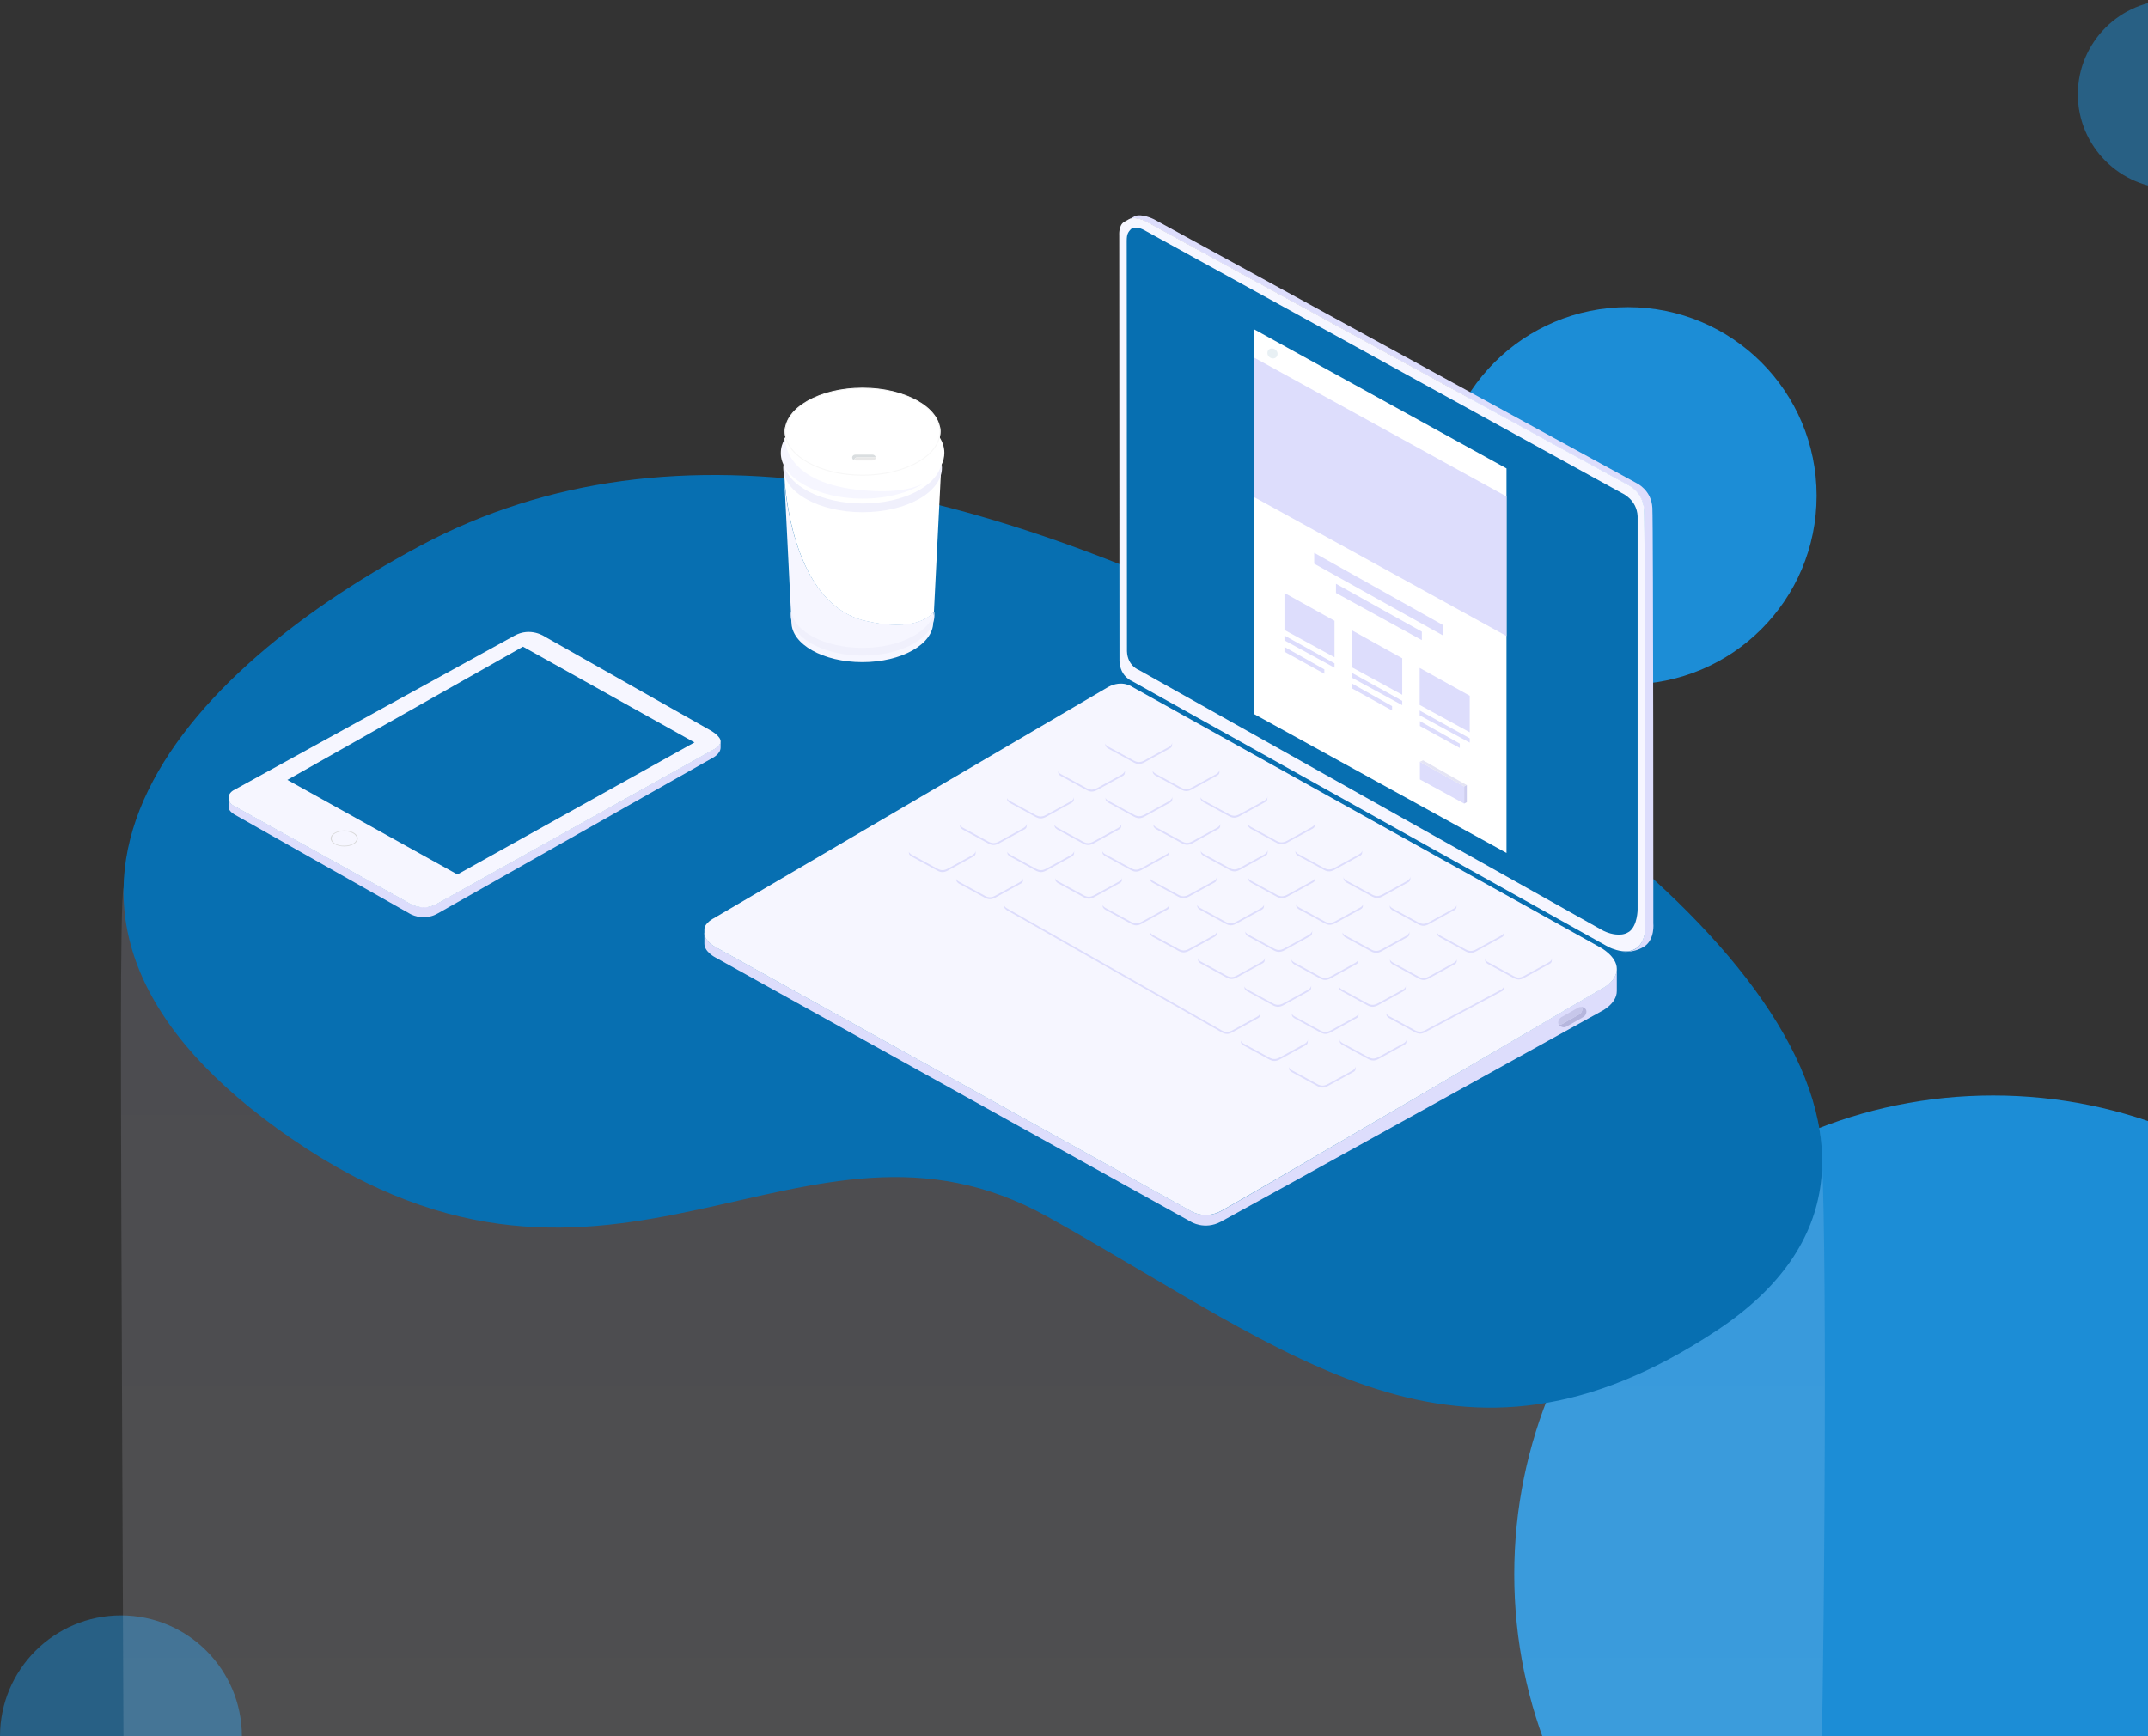<?xml version="1.0" encoding="utf-8"?>
<!-- Generator: Adobe Illustrator 19.2.1, SVG Export Plug-In . SVG Version: 6.00 Build 0)  -->
<svg version="1.1" id="Layer_1" xmlns="http://www.w3.org/2000/svg" xmlns:xlink="http://www.w3.org/1999/xlink" x="0px" y="0px"
	 viewBox="0 0 888 718" style="enable-background:new 0 0 888 718;" xml:space="preserve">
<rect x="0" y="0" width="888" height="718" fill="#333333" stroke="none"/>
<style type="text/css">
	.st0{fill:#1C8DD6;}
	.st1{opacity:0.498;fill:#1C8DD6;enable-background:new    ;}
	.st2{opacity:0.499;fill:#1C8DD6;enable-background:new    ;}
	.st3{opacity:0.14;fill:url(#SVGID_1_);enable-background:new    ;}
	.st4{fill:#076FB1;}
	.st5{fill:#DDDDFC;}
	.st6{fill:#F6F6FF;}
	.st7{fill:#B6B6DD;}
	.st8{fill:#C7C7EA;}
	.st9{fill:#FFFFFF;}
	.st10{fill:#E4E4F4;}
	.st11{fill:#CECEEF;}
	.st12{fill:#E8F0F4;}
	.st13{fill:#D8D8D8;}
	.st14{fill:#F0F0FC;}
	.st15{fill:#FCFCFC;}
	.st16{fill:#F7F7F7;}
	.st17{fill:#DADEE0;}
	.st18{fill:#E8E8E8;}
</style>
<path class="st0" d="M824,849c109.4,0,198-88.6,198-198s-88.6-198-198-198s-198,88.6-198,198S714.6,849,824,849z"/>
<path class="st0" d="M673,283c43.1,0,78-34.9,78-78s-34.9-78-78-78s-78,34.9-78,78S629.9,283,673,283z"/>
<path class="st1" d="M898,78c21.5,0,39-17.5,39-39S919.5,0,898,0s-39,17.5-39,39S876.5,78,898,78z"/>
<path class="st2" d="M50,768c27.6,0,50-22.4,50-50s-22.4-50-50-50S0,690.4,0,718S22.4,768,50,768z"/>
<linearGradient id="SVGID_1_" gradientUnits="userSpaceOnUse" x1="402.24" y1="59.922" x2="402.24" y2="594.038" gradientTransform="matrix(1 0 0 -1 0 880)">
	<stop  offset="0" style="stop-color:#FFFFFF"/>
	<stop  offset="1" style="stop-color:#DDDDFF"/>
</linearGradient>
<path class="st3" d="M51.1,367.1c-0.8,2.7-1.1,27.7-1.1,60.5v2.6c0,67.5,1.1,294.3,1.1,299.9c-0.1,33.3,19.7,68.4,69.5,102.6
	c72.9,50.2,127,30.4,179.5,18.4c43.6-9.9,84.7-19.8,130.9,5.9c101.7,56.7,171.7-3.2,278.7-73.9c28.5-18.8,41.9-41.1,43.4-65.1
	c0.4-6.3,1.3-79.4,1.3-145.4v-1.9c0-52.1-0.6-99.3-2.4-104.5c-20.4-58.1-99.5-48.1-190.8-97C462.9,316.4,374,286,295.1,286
	c-43.5,0-84,9.3-121.3,29.2C118,345,64.8,320.9,51.1,367.1z"/>
<path class="st4" d="M709.7,550.2c-107,70.8-175,9.6-276.7-47.1c-101.7-56.7-178.9,59.6-312.4-32.2C-13,379,68.9,281.6,173.9,225.6
	c104.9-56,234.9-27.8,387.4,54C711.2,359.9,816.7,479.4,709.7,550.2z"/>
<path class="st5" d="M291.3,386.2c0.2,3.2,4.5,5.4,4.5,5.4l196.6,109.2c0,0,5.6,3.6,12.4,0C512,497,661.8,409,661.8,409
	s6.2-2.8,6.6-7.9c0,0.2,0,0.4,0,0.7v8c0,5.4-6.6,8.5-6.6,8.5S512,501.3,504.7,505.2c-6.8,3.6-12.4,0-12.4,0L295.7,395.9
	c0,0-4.5-2.3-4.5-5.6v-3.1c0-0.1,0-0.9,0-1.6C291.3,385.9,291.3,386.2,291.3,386.2z"/>
<path class="st6" d="M295.1,379.7l163-95.6c5.9-3.2,10.1,0,10.1,0l193.6,107.8c0,0,6.6,3.6,6.6,8.7c0,0.2,0,0.4,0,0.6
	c-0.4,5.1-6.6,7.9-6.6,7.9S512,497,504.7,500.8c-6.8,3.6-12.4,0-12.4,0L295.7,391.6c0,0-4.2-2.2-4.5-5.4c0,0,0-0.3,0-0.5
	c0-0.6,0-1.4,0-1.5C291.3,381.6,295.1,379.7,295.1,379.7z"/>
<path class="st5" d="M675.9,392.5c0.2-0.1,0.3-0.2,0.5-0.3c4.3-3,3.6-9.5,3.6-9.5s0-163.8-0.4-171.8c-0.4-7.4-6.5-10.2-6.5-10.2
	L473.6,91.6c0,0-4.2-2.3-7.1-0.8c0,0-0.2,0.1-0.5,0.3c-0.1,0.1-0.3,0.2-0.5,0.3c0,0,0,0,0,0c0.8-0.5,2.4-1.3,2.9-1.6
	c0.3-0.1,0.5-0.3,0.5-0.3c2.9-1.5,8.2,1.2,8.2,1.2l199.5,109.1c0,0,6.1,2.8,6.5,10.2c0.4,8,0.4,171.8,0.4,171.8s0.7,6.5-3.6,9.5
	c-0.2,0.1-0.3,0.2-0.5,0.3c-4.6,2.7-9.1,1.9-9.1,1.9h0C672.3,393.6,674.2,393.5,675.9,392.5z"/>
<path class="st6" d="M464.7,91.8c0,0,0.4-0.3,0.9-0.5c0.2-0.1,0.3-0.2,0.5-0.3c0.3-0.1,0.5-0.3,0.5-0.3c2.9-1.5,7.1,0.8,7.1,0.8
	l199.5,109.1c0,0,6.1,2.8,6.5,10.2c0.4,8,0.4,171.8,0.4,171.8s0.7,6.5-3.6,9.5c-0.2,0.1-0.3,0.2-0.5,0.3c-1.7,1-3.7,1.1-5.5,0.9
	c-3.1-0.4-5.7-1.8-5.7-1.8L468.1,281.7c0,0-5-1.8-5.3-8.3l-0.1-176.2C462.7,97.3,462.4,93.1,464.7,91.8z"/>
<path class="st5" d="M613.9,396.5l0-0.2C613.8,396.4,613.9,396.4,613.9,396.5z"/>
<path class="st5" d="M613.8,396.3L613.8,396.3C613.8,396.3,613.8,396.3,613.8,396.3L613.8,396.3z"/>
<path class="st5" d="M640.2,398l-10,5.5c-1.8,1-3,0.9-4.5,0.1l-10.8-5.9c-0.6-0.4-0.9-0.8-1-1.2l0.1,0.9c0.1,0.4,0.5,0.8,0.9,1.1
	l10.8,5.9c1.5,0.8,2.7,0.9,4.5-0.1l10-5.5c0.6-0.3,1.2-0.6,1.3-1.3l0.1-1.3h0C641.6,396.9,641.1,397.5,640.2,398z"/>
<path class="st5" d="M594,385.5l0-0.2C594,385.4,594,385.4,594,385.5z"/>
<path class="st5" d="M594,385.3L594,385.3L594,385.3L594,385.3z"/>
<path class="st5" d="M620.4,387l-10,5.5c-1.8,1-3,0.9-4.5,0.1l-10.8-5.9c-0.6-0.4-0.9-0.8-1-1.2l0.1,0.9c0.1,0.4,0.5,0.8,0.9,1.1
	l10.8,5.9c1.5,0.8,2.7,0.9,4.5-0.1l10-5.5c0.6-0.3,1.2-0.6,1.3-1.3l0.1-1.3l0,0C621.8,385.9,621.3,386.5,620.4,387z"/>
<path class="st5" d="M600.8,375.8l-10,5.5c-1.8,1-3,0.9-4.5,0.1l-10.8-5.9c-0.6-0.4-0.9-0.8-1-1.2l0.1,0.9c0.1,0.4,0.5,0.8,0.9,1.1
	l10.8,5.9c1.5,0.8,2.7,0.9,4.5-0.1l10-5.5c0.6-0.3,1.2-0.6,1.3-1.3l0.1-1.3h0C602.2,374.7,601.7,375.4,600.8,375.8z"/>
<path class="st5" d="M555.3,362.8l0-0.2C555.2,362.6,555.3,362.7,555.3,362.8z"/>
<path class="st5" d="M555.2,362.5L555.2,362.5L555.2,362.5L555.2,362.5z"/>
<path class="st5" d="M581.7,364.3l-10,5.5c-1.8,1-3,0.9-4.5,0.1l-10.8-5.9c-0.6-0.4-0.9-0.8-1-1.2l0.1,0.9c0.1,0.4,0.5,0.8,0.9,1.1
	l10.8,5.9c1.5,0.8,2.7,0.9,4.5-0.1l10-5.5c0.6-0.3,1.2-0.6,1.3-1.3l0.1-1.3h0C583,363.2,582.5,363.8,581.7,364.3z"/>
<path class="st5" d="M535.4,351.8l0-0.2C535.4,351.6,535.4,351.7,535.4,351.8z"/>
<path class="st5" d="M535.4,351.5L535.4,351.5L535.4,351.5L535.4,351.5z"/>
<path class="st5" d="M561.8,353.3l-10,5.5c-1.8,1-3,0.9-4.5,0.1l-10.8-5.9c-0.6-0.4-0.9-0.8-1-1.2l0.1,0.9c0.1,0.4,0.5,0.8,0.9,1.1
	l10.8,5.9c1.5,0.8,2.7,0.9,4.5-0.1l10-5.5c0.6-0.3,1.2-0.6,1.3-1.3l0.1-1.3l0,0C563.2,352.2,562.7,352.8,561.8,353.3z"/>
<path class="st5" d="M542.2,342.1l-10,5.5c-1.8,1-3,0.9-4.5,0.1l-10.8-5.9c-0.6-0.4-0.9-0.8-1-1.2l0.1,0.9c0.1,0.4,0.5,0.8,0.9,1.1
	l10.8,5.9c1.5,0.8,2.7,0.9,4.5-0.1l10-5.5c0.6-0.3,1.2-0.6,1.3-1.3l0.1-1.3h0C543.6,341,543.1,341.6,542.2,342.1z"/>
<path class="st5" d="M496.2,329.4L496.2,329.4C496.2,329.4,496.2,329.4,496.2,329.4L496.2,329.4z"/>
<path class="st5" d="M522.6,331.1l-10,5.5c-1.8,1-3,0.9-4.5,0.1l-10.8-5.9c-0.6-0.4-0.9-0.8-1-1.2l0.1,0.9c0.1,0.4,0.5,0.8,0.9,1.1
	l10.8,5.9c1.5,0.8,2.7,0.9,4.5-0.1l10-5.5c0.6-0.3,1.2-0.6,1.3-1.3l0.1-1.3h0C524,330,523.5,330.6,522.6,331.1z"/>
<path class="st5" d="M476.4,318.6l0-0.2C476.4,318.4,476.4,318.5,476.4,318.6z"/>
<path class="st5" d="M476.4,318.4L476.4,318.4L476.4,318.4L476.4,318.4z"/>
<path class="st5" d="M502.8,320.1l-10,5.5c-1.8,1-3,0.9-4.5,0.1l-10.8-5.9c-0.6-0.4-0.9-0.8-1-1.2l0.1,0.9c0.1,0.4,0.5,0.8,0.9,1.1
	l10.8,5.9c1.5,0.8,2.7,0.9,4.5-0.1l10-5.5c0.6-0.3,1.2-0.6,1.3-1.3l0.1-1.3l0,0C504.1,319,503.6,319.6,502.8,320.1z"/>
<path class="st5" d="M483.2,308.9l-10,5.5c-1.8,1-3,0.9-4.5,0.1l-10.8-5.9c-0.6-0.4-0.9-0.8-1-1.2l0.1,0.9c0.1,0.4,0.5,0.8,0.9,1.1
	l10.8,5.9c1.5,0.8,2.7,0.9,4.5-0.1l10-5.5c0.6-0.3,1.2-0.6,1.3-1.3l0.1-1.3h0C484.5,307.8,484,308.5,483.2,308.9z"/>
<path class="st5" d="M594.4,407.7l0-0.2C594.3,407.5,594.3,407.6,594.4,407.7z"/>
<path class="st5" d="M594.3,407.4L594.3,407.4C594.3,407.5,594.3,407.4,594.3,407.4L594.3,407.4z"/>
<path class="st5" d="M574.5,396.7l0-0.2C574.5,396.5,574.5,396.6,574.5,396.7z"/>
<path class="st5" d="M574.5,396.4L574.5,396.4C574.5,396.4,574.5,396.4,574.5,396.4L574.5,396.4z"/>
<path class="st5" d="M600.9,398.2l-10,5.5c-1.8,1-3,0.9-4.5,0.1l-10.8-5.9c-0.6-0.4-0.9-0.8-1-1.2l0.1,0.9c0.1,0.4,0.5,0.8,0.9,1.1
	l10.8,5.9c1.5,0.8,2.7,0.9,4.5-0.1l10-5.5c0.6-0.3,1.2-0.6,1.3-1.3l0.1-1.3l0,0C602.3,397.1,601.8,397.7,600.9,398.2z"/>
<path class="st5" d="M581.3,387l-10,5.5c-1.8,1-3,0.9-4.5,0.1l-10.8-5.9c-0.6-0.4-0.9-0.8-1-1.2l0.1,0.9c0.1,0.4,0.5,0.8,0.9,1.1
	l10.8,5.9c1.5,0.8,2.7,0.9,4.5-0.1l10-5.5c0.6-0.3,1.2-0.6,1.3-1.3l0.1-1.3h0C582.6,385.9,582.1,386.5,581.3,387z"/>
<path class="st5" d="M535.8,374l0-0.2C535.7,373.8,535.7,373.9,535.8,374z"/>
<path class="st5" d="M535.7,373.7L535.7,373.7C535.7,373.7,535.7,373.7,535.7,373.7L535.7,373.7z"/>
<path class="st5" d="M562.1,375.4l-10,5.5c-1.8,1-3,0.9-4.5,0.1l-10.8-5.9c-0.6-0.4-0.9-0.8-1-1.2l0.1,0.9c0.1,0.4,0.5,0.8,0.9,1.1
	l10.8,5.9c1.5,0.8,2.7,0.9,4.5-0.1l10-5.5c0.6-0.3,1.2-0.6,1.3-1.3l0.1-1.3h0C563.5,374.3,563,375,562.1,375.4z"/>
<path class="st5" d="M515.9,362.9l0-0.2C515.9,362.8,515.9,362.9,515.9,362.9z"/>
<path class="st5" d="M515.9,362.7L515.9,362.7C515.9,362.7,515.9,362.7,515.9,362.7L515.9,362.7z"/>
<path class="st5" d="M542.3,364.4l-10,5.5c-1.8,1-3,0.9-4.5,0.1l-10.8-5.9c-0.6-0.4-0.9-0.8-1-1.2l0.1,0.9c0.1,0.4,0.5,0.8,0.9,1.1
	l10.8,5.9c1.5,0.8,2.7,0.9,4.5-0.1l10-5.5c0.6-0.3,1.2-0.6,1.3-1.3l0.1-1.3h0C543.7,363.3,543.2,364,542.3,364.4z"/>
<path class="st5" d="M522.7,353.3l-10,5.5c-1.8,1-3,0.9-4.5,0.1l-10.8-5.9c-0.6-0.4-0.9-0.8-1-1.2l0.1,0.9c0.1,0.4,0.5,0.8,0.9,1.1
	l10.8,5.9c1.5,0.8,2.7,0.9,4.5-0.1l10-5.5c0.6-0.3,1.2-0.6,1.3-1.3l0.1-1.3h0C524,352.2,523.5,352.8,522.7,353.3z"/>
<path class="st5" d="M476.7,340.8l0-0.2C476.7,340.6,476.7,340.7,476.7,340.8z"/>
<path class="st5" d="M476.7,340.5L476.7,340.5C476.7,340.5,476.7,340.5,476.7,340.5L476.7,340.5z"/>
<path class="st5" d="M503.1,342.3l-10,5.5c-1.8,1-3,0.9-4.5,0.1l-10.8-5.9c-0.6-0.4-0.9-0.8-1-1.2l0.1,0.9c0.1,0.4,0.5,0.8,0.9,1.1
	l10.8,5.9c1.5,0.8,2.7,0.9,4.5-0.1l10-5.5c0.6-0.3,1.2-0.6,1.3-1.3l0.1-1.3h0C504.5,341.1,504,341.8,503.1,342.3z"/>
<path class="st5" d="M456.9,329.8l0-0.2C456.9,329.6,456.9,329.7,456.9,329.8z"/>
<path class="st5" d="M456.9,329.5L456.9,329.5L456.9,329.5L456.9,329.5z"/>
<path class="st5" d="M483.3,331.3l-10,5.5c-1.8,1-3,0.9-4.5,0.1l-10.8-5.9c-0.6-0.4-0.9-0.8-1-1.2l0.1,0.9c0.1,0.4,0.5,0.8,0.9,1.1
	l10.8,5.9c1.5,0.8,2.7,0.9,4.5-0.1l10-5.5c0.6-0.3,1.2-0.6,1.3-1.3l0.1-1.3l0,0C484.6,330.1,484.1,330.8,483.3,331.3z"/>
<path class="st5" d="M573.3,418.9l0-0.2C573.2,418.7,573.3,418.8,573.3,418.9z"/>
<path class="st5" d="M573.2,418.6L573.2,418.6C573.2,418.6,573.2,418.6,573.2,418.6L573.2,418.6z"/>
<path class="st5" d="M553.4,407.9l0-0.2C553.4,407.7,553.4,407.8,553.4,407.9z"/>
<path class="st5" d="M553.4,407.6L553.4,407.6L553.4,407.6L553.4,407.6z"/>
<path class="st5" d="M579.8,409.3l-10,5.5c-1.8,1-3,0.9-4.5,0.1l-10.8-5.9c-0.6-0.4-0.9-0.8-1-1.2l0.1,0.9c0.1,0.4,0.5,0.8,0.9,1.1
	l10.8,5.9c1.5,0.8,2.7,0.9,4.5-0.1l10-5.5c0.6-0.3,1.2-0.6,1.3-1.3l0.1-1.3l0,0C581.2,408.2,580.7,408.9,579.8,409.3z"/>
<path class="st5" d="M560.2,398.2l-10,5.5c-1.8,1-3,0.9-4.5,0.1l-10.8-5.9c-0.6-0.4-0.9-0.8-1-1.2l0.1,0.9c0.1,0.4,0.5,0.8,0.9,1.1
	l10.8,5.9c1.5,0.8,2.7,0.9,4.5-0.1l10-5.5c0.6-0.3,1.2-0.6,1.3-1.3l0.1-1.3h0C561.6,397.1,561.1,397.7,560.2,398.2z"/>
<path class="st5" d="M514.7,385.1l0-0.2C514.7,385,514.7,385,514.7,385.1z"/>
<path class="st5" d="M514.6,384.9L514.6,384.9C514.6,384.9,514.6,384.9,514.6,384.9L514.6,384.9z"/>
<path class="st5" d="M541.1,386.6l-10,5.5c-1.8,1-3,0.9-4.5,0.1l-10.8-5.9c-0.6-0.4-0.9-0.8-1-1.2l0.1,0.9c0.1,0.4,0.5,0.8,0.9,1.1
	l10.8,5.9c1.5,0.8,2.7,0.9,4.5-0.1l10-5.5c0.6-0.3,1.2-0.6,1.3-1.3l0.1-1.3h0C542.4,385.5,541.9,386.1,541.1,386.6z"/>
<path class="st5" d="M494.8,374.1l0-0.2C494.8,374,494.8,374,494.8,374.1z"/>
<path class="st5" d="M494.8,373.9L494.8,373.9L494.8,373.9L494.8,373.9z"/>
<path class="st5" d="M521.2,375.6l-10,5.5c-1.8,1-3,0.9-4.5,0.1l-10.8-5.9c-0.6-0.4-0.9-0.8-1-1.2l0.1,0.9c0.1,0.4,0.5,0.8,0.9,1.1
	l10.8,5.9c1.5,0.8,2.7,0.9,4.5-0.1l10-5.5c0.6-0.3,1.2-0.6,1.3-1.3l0.1-1.3l0,0C522.6,374.5,522.1,375.1,521.2,375.6z"/>
<path class="st5" d="M501.6,364.4l-10,5.5c-1.8,1-3,0.9-4.5,0.1l-10.8-5.9c-0.6-0.4-0.9-0.8-1-1.2l0.1,0.9c0.1,0.4,0.5,0.8,0.9,1.1
	l10.8,5.9c1.5,0.8,2.7,0.9,4.5-0.1l10-5.5c0.6-0.3,1.2-0.6,1.3-1.3l0.1-1.3h0C503,363.3,502.5,364,501.6,364.4z"/>
<path class="st5" d="M455.7,351.9l0-0.2C455.6,351.8,455.6,351.9,455.7,351.9z"/>
<path class="st5" d="M455.6,351.7L455.6,351.7C455.6,351.7,455.6,351.7,455.6,351.7L455.6,351.7z"/>
<path class="st5" d="M482,353.4l-10,5.5c-1.8,1-3,0.9-4.5,0.1l-10.8-5.9c-0.6-0.4-0.9-0.8-1-1.2l0.1,0.9c0.1,0.4,0.5,0.8,0.9,1.1
	l10.8,5.9c1.5,0.8,2.7,0.9,4.5-0.1l10-5.5c0.6-0.3,1.2-0.6,1.3-1.3l0.1-1.3h0C483.4,352.3,482.9,353,482,353.4z"/>
<path class="st5" d="M435.8,340.9l0-0.2C435.8,340.8,435.8,340.9,435.8,340.9z"/>
<path class="st5" d="M435.8,340.7L435.8,340.7L435.8,340.7L435.8,340.7z"/>
<path class="st5" d="M462.2,342.4l-10,5.5c-1.8,1-3,0.9-4.5,0.1l-10.8-5.9c-0.6-0.4-0.9-0.8-1-1.2l0.1,0.9c0.1,0.4,0.5,0.8,0.9,1.1
	l10.8,5.9c1.5,0.8,2.7,0.9,4.5-0.1l10-5.5c0.6-0.3,1.2-0.6,1.3-1.3l0.1-1.3l0,0C463.6,341.3,463,341.9,462.2,342.4z"/>
<path class="st5" d="M463.7,320.3l-10,5.5c-1.8,1-3,0.9-4.5,0.1l-10.8-5.9c-0.6-0.4-0.9-0.8-1-1.2l0.1,0.9c0.1,0.4,0.5,0.8,0.9,1.1
	l10.8,5.9c1.5,0.8,2.7,0.9,4.5-0.1l10-5.5c0.6-0.3,1.2-0.6,1.3-1.3l0.1-1.3l0,0C465,319.2,464.5,319.8,463.7,320.3z"/>
<path class="st5" d="M442.6,331.4l-10,5.5c-1.8,1-3,0.9-4.5,0.1l-10.8-5.9c-0.6-0.4-0.9-0.8-1-1.2l0.1,0.9c0.1,0.4,0.5,0.8,0.9,1.1
	l10.8,5.9c1.5,0.8,2.7,0.9,4.5-0.1l10-5.5c0.6-0.3,1.2-0.6,1.3-1.3l0.1-1.3l0,0C443.9,330.3,443.4,331,442.6,331.4z"/>
<path class="st5" d="M620.5,409.3l-31.1,16.6c-1.8,1-3,0.9-4.5,0.1l-10.8-5.9c-0.6-0.4-0.9-0.8-1-1.2l0.1,0.9
	c0.1,0.4,0.5,0.8,0.9,1.1l10.8,5.9c1.5,0.8,2.7,0.9,4.5-0.1l31.1-16.6c0.6-0.3,1.2-0.6,1.3-1.3l0.1-1.3h0
	C621.8,408.1,621.3,408.8,620.5,409.3z"/>
<path class="st5" d="M553.8,430l0-0.2C553.7,429.9,553.7,429.9,553.8,430z"/>
<path class="st5" d="M553.7,429.8L553.7,429.8C553.7,429.8,553.7,429.8,553.7,429.8L553.7,429.8z"/>
<path class="st5" d="M580.1,431.5l-10,5.5c-1.8,1-3,0.9-4.5,0.1l-10.8-5.9c-0.6-0.4-0.9-0.8-1-1.2l0.1,0.9c0.1,0.4,0.5,0.8,0.9,1.1
	l10.8,5.9c1.5,0.8,2.7,0.9,4.5-0.1l10-5.5c0.6-0.3,1.2-0.6,1.3-1.3l0.1-1.3h0C581.5,430.4,581,431,580.1,431.5z"/>
<path class="st5" d="M533.9,419l0-0.2C533.9,418.9,533.9,418.9,533.9,419z"/>
<path class="st5" d="M533.9,418.8L533.9,418.8C533.9,418.8,533.9,418.8,533.9,418.8L533.9,418.8z"/>
<path class="st5" d="M560.3,420.5l-10,5.5c-1.8,1-3,0.9-4.5,0.1l-10.8-5.9c-0.6-0.4-0.9-0.8-1-1.2l0.1,0.9c0.1,0.4,0.5,0.8,0.9,1.1
	l10.8,5.9c1.5,0.8,2.7,0.9,4.5-0.1l10-5.5c0.6-0.3,1.2-0.6,1.3-1.3l0.1-1.3l0,0C561.7,419.4,561.2,420,560.3,420.5z"/>
<path class="st5" d="M540.7,409.3l-10,5.5c-1.8,1-3,0.9-4.5,0.1l-10.8-5.9c-0.6-0.4-0.9-0.8-1-1.2l0.1,0.9c0.1,0.4,0.5,0.8,0.9,1.1
	l10.8,5.9c1.5,0.8,2.7,0.9,4.5-0.1l10-5.5c0.6-0.3,1.2-0.6,1.3-1.3l0.1-1.3h0C542,408.2,541.5,408.9,540.7,409.3z"/>
<path class="st5" d="M495.2,396.3l0-0.2C495.1,396.1,495.1,396.2,495.2,396.3z"/>
<path class="st5" d="M495.1,396L495.1,396C495.1,396,495.1,396,495.1,396L495.1,396z"/>
<path class="st5" d="M521.5,397.8l-10,5.5c-1.8,1-3,0.9-4.5,0.1l-10.8-5.9c-0.6-0.4-0.9-0.8-1-1.2l0.1,0.9c0.1,0.4,0.5,0.8,0.9,1.1
	l10.8,5.9c1.5,0.8,2.7,0.9,4.5-0.1l10-5.5c0.6-0.3,1.2-0.6,1.3-1.3l0.1-1.3h0C522.9,396.7,522.4,397.3,521.5,397.8z"/>
<path class="st5" d="M475.3,385.3l0-0.2C475.3,385.1,475.3,385.2,475.3,385.3z"/>
<path class="st5" d="M475.3,385L475.3,385L475.3,385L475.3,385z"/>
<path class="st5" d="M501.7,386.8l-10,5.5c-1.8,1-3,0.9-4.5,0.1l-10.8-5.9c-0.6-0.4-0.9-0.8-1-1.2l0.1,0.9c0.1,0.4,0.5,0.8,0.9,1.1
	l10.8,5.9c1.5,0.8,2.7,0.9,4.5-0.1l10-5.5c0.6-0.3,1.2-0.6,1.3-1.3l0.1-1.3l0,0C503.1,385.6,502.6,386.3,501.7,386.8z"/>
<path class="st5" d="M482.1,375.6l-10,5.5c-1.8,1-3,0.9-4.5,0.1l-10.8-5.9c-0.6-0.4-0.9-0.8-1-1.2l0.1,0.9c0.1,0.4,0.5,0.8,0.9,1.1
	l10.8,5.9c1.5,0.8,2.7,0.9,4.5-0.1l10-5.5c0.6-0.3,1.2-0.6,1.3-1.3l0.1-1.3h0C483.4,374.5,482.9,375.1,482.1,375.6z"/>
<path class="st5" d="M436.1,363.1l0-0.2C436.1,363,436.1,363,436.1,363.1z"/>
<path class="st5" d="M436.1,362.9L436.1,362.9C436.1,362.9,436.1,362.9,436.1,362.9L436.1,362.9z"/>
<path class="st5" d="M462.5,364.6l-10,5.5c-1.8,1-3,0.9-4.5,0.1l-10.8-5.9c-0.6-0.4-0.9-0.8-1-1.2l0.1,0.9c0.1,0.4,0.5,0.8,0.9,1.1
	L448,371c1.5,0.8,2.7,0.9,4.5-0.1l10-5.5c0.6-0.3,1.2-0.6,1.3-1.3l0.1-1.3h0C463.9,363.5,463.4,364.1,462.5,364.6z"/>
<path class="st5" d="M416.3,352.1l0-0.2C416.3,351.9,416.3,352,416.3,352.1z"/>
<path class="st5" d="M416.3,351.9L416.3,351.9L416.3,351.9L416.3,351.9z"/>
<path class="st5" d="M442.7,353.6l-10,5.5c-1.8,1-3,0.9-4.5,0.1l-10.8-5.9c-0.6-0.4-0.9-0.8-1-1.2l0.1,0.9c0.1,0.4,0.5,0.8,0.9,1.1
	l10.8,5.9c1.5,0.8,2.7,0.9,4.5-0.1l10-5.5c0.6-0.3,1.2-0.6,1.3-1.3l0.1-1.3h0C444,352.5,443.5,353.1,442.7,353.6z"/>
<path class="st5" d="M423.1,342.4l-10,5.5c-1.8,1-3,0.9-4.5,0.1l-10.8-5.9c-0.6-0.4-0.9-0.8-1-1.2l0.1,0.9c0.1,0.4,0.5,0.8,0.9,1.1
	l10.8,5.9c1.5,0.8,2.7,0.9,4.5-0.1l10-5.5c0.6-0.3,1.2-0.6,1.3-1.3l0.1-1.3h0C424.4,341.3,423.9,341.9,423.1,342.4z"/>
<path class="st5" d="M532.7,441.2l0-0.2C532.7,441,532.7,441.1,532.7,441.2z"/>
<path class="st5" d="M532.7,440.9L532.7,440.9L532.7,440.9L532.7,440.9z"/>
<path class="st5" d="M559.1,442.7l-10,5.5c-1.8,1-3,0.9-4.5,0.1l-10.8-5.9c-0.6-0.4-0.9-0.8-1-1.2l0.1,0.9c0.1,0.4,0.5,0.8,0.9,1.1
	l10.8,5.9c1.5,0.8,2.7,0.9,4.5-0.1l10-5.5c0.6-0.3,1.2-0.6,1.3-1.3l0.1-1.3h0C560.4,441.6,559.9,442.2,559.1,442.7z"/>
<path class="st5" d="M512.8,430.2l0-0.2C512.8,430,512.8,430.1,512.8,430.2z"/>
<path class="st5" d="M512.8,429.9L512.8,429.9C512.8,429.9,512.8,429.9,512.8,429.9L512.8,429.9z"/>
<path class="st5" d="M539.2,431.7l-10,5.5c-1.8,1-3,0.9-4.5,0.1l-10.8-5.9c-0.6-0.4-0.9-0.8-1-1.2l0.1,0.9c0.1,0.4,0.5,0.8,0.9,1.1
	l10.8,5.9c1.5,0.8,2.7,0.9,4.5-0.1l10.1-5.5c0.6-0.3,1.2-0.6,1.3-1.3l0.1-1.3l0,0C540.6,430.6,540.1,431.2,539.2,431.7z"/>
<path class="st5" d="M519.6,420.5l-10,5.5c-1.8,1-3,0.9-4.5,0.1l-89-50.6c-0.6-0.4-0.9-0.8-1-1.2l0.1,0.9c0.1,0.4,0.5,0.8,0.9,1.1
	l89,50.6c1.5,0.8,2.7,0.9,4.5-0.1l10-5.5c0.6-0.3,1.2-0.6,1.3-1.3l0.1-1.3h0C521,419.4,520.5,420,519.6,420.5z"/>
<path class="st5" d="M474.1,407.4l0-0.2C474.1,407.3,474.1,407.4,474.1,407.4z"/>
<path class="st5" d="M474.1,407.2L474.1,407.2C474.1,407.2,474.1,407.2,474.1,407.2L474.1,407.2z"/>
<path class="st5" d="M454.3,396.4l0-0.2C454.2,396.3,454.2,396.4,454.3,396.4z"/>
<path class="st5" d="M454.2,396.2L454.2,396.2L454.2,396.2L454.2,396.2z"/>
<path class="st5" d="M415.1,374.3l0-0.2C415,374.1,415,374.2,415.1,374.3z"/>
<path class="st5" d="M415,374L415,374C415,374,415,374,415,374L415,374z"/>
<path class="st5" d="M395.2,363.3l0-0.2C395.2,363.1,395.2,363.2,395.2,363.3z"/>
<path class="st5" d="M395.2,363L395.2,363L395.2,363L395.2,363z"/>
<path class="st5" d="M421.6,364.8l-10,5.5c-1.8,1-3,0.9-4.5,0.1l-10.8-5.9c-0.6-0.4-0.9-0.8-1-1.2l0.1,0.9c0.1,0.4,0.5,0.8,0.9,1.1
	l10.8,5.9c1.5,0.8,2.7,0.9,4.5-0.1l10-5.5c0.6-0.3,1.2-0.6,1.3-1.3l0.1-1.3h0C423,363.6,422.5,364.3,421.6,364.8z"/>
<path class="st5" d="M402,353.6l-10,5.5c-1.8,1-3,0.9-4.5,0.1l-10.8-5.9c-0.6-0.4-0.9-0.8-1-1.2l0.1,0.9c0.1,0.4,0.5,0.8,0.9,1.1
	l10.8,5.9c1.5,0.8,2.7,0.9,4.5-0.1l10-5.5c0.6-0.3,1.2-0.6,1.3-1.3l0.1-1.3h0C403.3,352.5,402.8,353.1,402,353.6z"/>
<path class="st4" d="M465.8,102.3l0.1,167c0.2,6.1,5,7.8,5,7.8l191.6,107.6c0,0,2.5,1.4,5.4,1.7c1.7,0.2,3.6,0.1,5.2-0.9
	c0.2-0.1,0.3-0.2,0.5-0.3c3.4-2.6,3.4-9.1,3.4-9.1V213.5c-0.3-7-6.5-9.6-6.5-9.6L472.9,95.1c0,0-3.8-2.1-5.5-0.2
	C465.6,96.8,465.8,98,465.8,102.3z"/>
<path class="st7" d="M645.9,423.4l6.9-3.9c1.1-0.6,1.7-2.1,1.1-3.1c0.7,0.1,1.3,0.4,1.7,1c0.6,1,0,2.6-1.1,3.2l-6.9,3.9
	c-0.6,0.4-1.4,0.4-2,0.1c-0.5-0.2-0.9-0.5-1.1-0.9c0,0,0,0,0-0.1C644.9,423.7,645.4,423.7,645.9,423.4z"/>
<path class="st8" d="M645.5,420.6l6.9-3.9c0.4-0.2,0.8-0.3,1.2-0.3c0.1,0,0.2,0,0.3,0c0.6,1,0,2.5-1.1,3.1l-6.9,3.9
	c-0.5,0.3-1,0.3-1.5,0.3C643.8,422.6,644.5,421.2,645.5,420.6z"/>
<path class="st9" d="M518.5,136.2v159.1l104.3,57.4V193.7L518.5,136.2z"/>
<path class="st5" d="M518.5,147.9l104.3,57.4v57.7l-104.3-57.4V147.9z"/>
<path class="st5" d="M531,245.2v15.3l20.7,11.3v-15.1L531,245.2z"/>
<path class="st5" d="M543.3,228.6v4.5l53.3,29.7v-4.3L543.3,228.6z"/>
<path class="st5" d="M552.3,241.4v3.8l35.5,19.5v-3.5L552.3,241.4z"/>
<path class="st5" d="M531,262.8v2l20.7,11.3v-1.8L531,262.8z"/>
<path class="st5" d="M531,267.5v2l16.5,9.1v-1.8L531,267.5z"/>
<path class="st5" d="M559,260.7V276l20.7,11.3v-15.1L559,260.7z"/>
<path class="st5" d="M559,278.3v2l20.7,11.3v-1.8L559,278.3z"/>
<path class="st5" d="M559,282.7v2l16.5,9.1V292L559,282.7z"/>
<path class="st5" d="M586.9,276.2v15.3l20.7,11.3v-15.1L586.9,276.2z"/>
<path class="st5" d="M587,315v7.3l18.3,10v-7.1L587,315z"/>
<path class="st5" d="M586.9,293.8v2l20.7,11.3v-1.8L586.9,293.8z"/>
<path class="st5" d="M587,298.2v2l16.5,9.1v-1.8L587,298.2z"/>
<path class="st10" d="M587,315l1.3-0.6l18,10.2l-1.1,0.6L587,315z"/>
<path class="st11" d="M605.3,325.2l1.1-0.6v7.1l-1.1,0.6V325.2z"/>
<path class="st12" d="M524.6,144.5c0.8-0.7,2.2-0.5,3,0.4c0.8,0.9,0.7,2.2-0.1,2.9c-0.8,0.7-2.2,0.5-3-0.4
	C523.7,146.5,523.8,145.2,524.6,144.5z"/>
<path class="st5" d="M294.6,310.1c0,0-110.4,61.6-114,63.6c-6.3,3.5-12-0.6-12-0.6l-72-40c0,0-2.1-0.9-2.1-3.2c0,0,0,0,0,0v3.9
	c0,1.7,2.6,3.1,2.6,3.1l72.1,40.8c0,0,5.5,3.6,11.8,0c3.6-2.1,113.6-64.3,113.6-64.3s3.3-1.6,3.3-4.3v-2.5
	C297.7,308.7,294.6,310.1,294.6,310.1z"/>
<path class="st6" d="M293.5,301.9l-68.2-38.6c0,0-5.9-4.2-12.7-0.4L96.7,326.7c0,0-2.2,1-2.2,3.2c0,0,0,0,0,0.1
	c0,2.3,2.1,3.2,2.1,3.2l72,40c0,0,5.7,4.1,12,0.6c3.6-2,114-63.6,114-63.6s3.1-1.4,3.3-3.4C298.2,304.4,293.5,301.9,293.5,301.9z"/>
<path class="st4" d="M287.1,307l-98,54.6l-70.3-39.1l97.4-55.1L287.1,307z"/>
<path class="st13" d="M137.1,346.7c0-1.7,2.3-3,5.2-3c2.9,0,5.2,1.4,5.2,3c0,1.7-2.3,3-5.2,3C139.4,349.8,137.1,348.4,137.1,346.7z
	 M136.7,346.7c0,1.8,2.5,3.3,5.6,3.3c3.1,0,5.6-1.5,5.6-3.3s-2.5-3.3-5.6-3.3C139.2,343.5,136.7,344.9,136.7,346.7z"/>
<path class="st9" d="M324.2,196.3l0.1,1.2c0.5,7.7,4.3,51.4,32.3,59c22.5,5.6,28.8-2.5,29.5-3.6l3.3-65.7h-65.7L324.2,196.3
	L324.2,196.3z"/>
<path class="st6" d="M356.6,256.4c-28-7.6-31.9-51.3-32.4-59l3,59.9c0,9.1,13.1,16.5,29.3,16.5c16.2,0,29.3-7.4,29.3-16.5l0.2-4.5
	C385.4,253.9,379,262,356.6,256.4z"/>
<path class="st14" d="M356.6,267.9c-15.5,0-28.2-6.6-29.6-15.1c-0.1,0.5-0.1,1.1-0.1,1.6c0,9.2,13.3,16.7,29.7,16.7
	c16.4,0,29.7-7.5,29.7-16.7c0-0.5,0-1.1-0.1-1.6C384.8,261.2,372.1,267.9,356.6,267.9z"/>
<path class="st9" d="M388.8,185c0,10-14.4,18.1-32.2,18.1s-32.2-8.1-32.2-18.1s14.4-18.1,32.2-18.1S388.8,175,388.8,185z"/>
<path class="st14" d="M356.6,208.2c-17,0-31-7.3-32.6-16.6c-0.1,0.6-0.2,1.2-0.2,1.8c0,10.2,14.7,18.4,32.8,18.4
	c18.1,0,32.8-8.2,32.8-18.4c0-0.6-0.1-1.2-0.2-1.8C387.6,200.9,373.6,208.2,356.6,208.2z"/>
<path class="st15" d="M356.6,192.8c-16.7,0-30.5-7.2-32-16.3c-0.1,0.6-0.2,1.2-0.2,1.7c0,10,14.4,18.1,32.2,18.1s32.2-8.1,32.2-18.1
	c0-0.6-0.1-1.2-0.2-1.7C387,185.6,373.3,192.8,356.6,192.8z"/>
<path class="st9" d="M357.2,202.7c12.5,1.1,20.1-0.6,24.7-3c3-1.9,5.4-4.2,6.9-6.7c0.1-0.4,0.2-0.6,0.2-0.6s0,0,0.1,0.1
	c0.9-1.7,1.3-3.5,1.3-5.3c0-10.5-15.2-19-33.9-19c-15,0-27.7,5.5-32.2,13.1C324.4,181.7,324.1,200.1,357.2,202.7z"/>
<path class="st6" d="M356.6,206.2c10.1,0,19.2-2.5,25.4-6.4c-4.6,2.4-12.3,4.1-24.7,3c-33.2-2.6-32.8-21-32.8-21.5
	c-1.1,1.9-1.7,3.9-1.7,6C322.7,197.6,337.9,206.2,356.6,206.2z"/>
<path class="st9" d="M388.6,178.5c0,9.9-14.3,18-32,18s-32-8.1-32-18c0-9.9,14.3-18,32-18S388.6,168.5,388.6,178.5z"/>
<path class="st16" d="M356.6,160.7c-17.5,0-31.8,8-31.8,17.8c0,9.8,14.3,17.8,31.8,17.8c17.5,0,31.8-8,31.8-17.8
	C388.4,168.7,374.1,160.7,356.6,160.7z M356.6,196.7c-17.8,0-32.2-8.2-32.2-18.2s14.5-18.2,32.2-18.2s32.2,8.2,32.2,18.2
	S374.4,196.7,356.6,196.7z"/>
<path class="st17" d="M354.4,189.1h7.1c0.2,0,0.4,0,0.5,0.1c0,0,0,0,0,0c0-0.7-0.6-1.2-1.3-1.2h-7.1c-0.7,0-1.3,0.5-1.3,1.2
	c0,0.5,0.3,0.9,0.8,1.1C353.2,189.7,353.7,189.1,354.4,189.1z"/>
<path class="st18" d="M360.8,190.4c0.7,0,1.2-0.5,1.3-1.2c-0.2-0.1-0.3-0.1-0.5-0.1h-7.1c-0.7,0-1.2,0.5-1.3,1.2
	c0.2,0.1,0.3,0.1,0.5,0.1H360.8z"/>
</svg>
